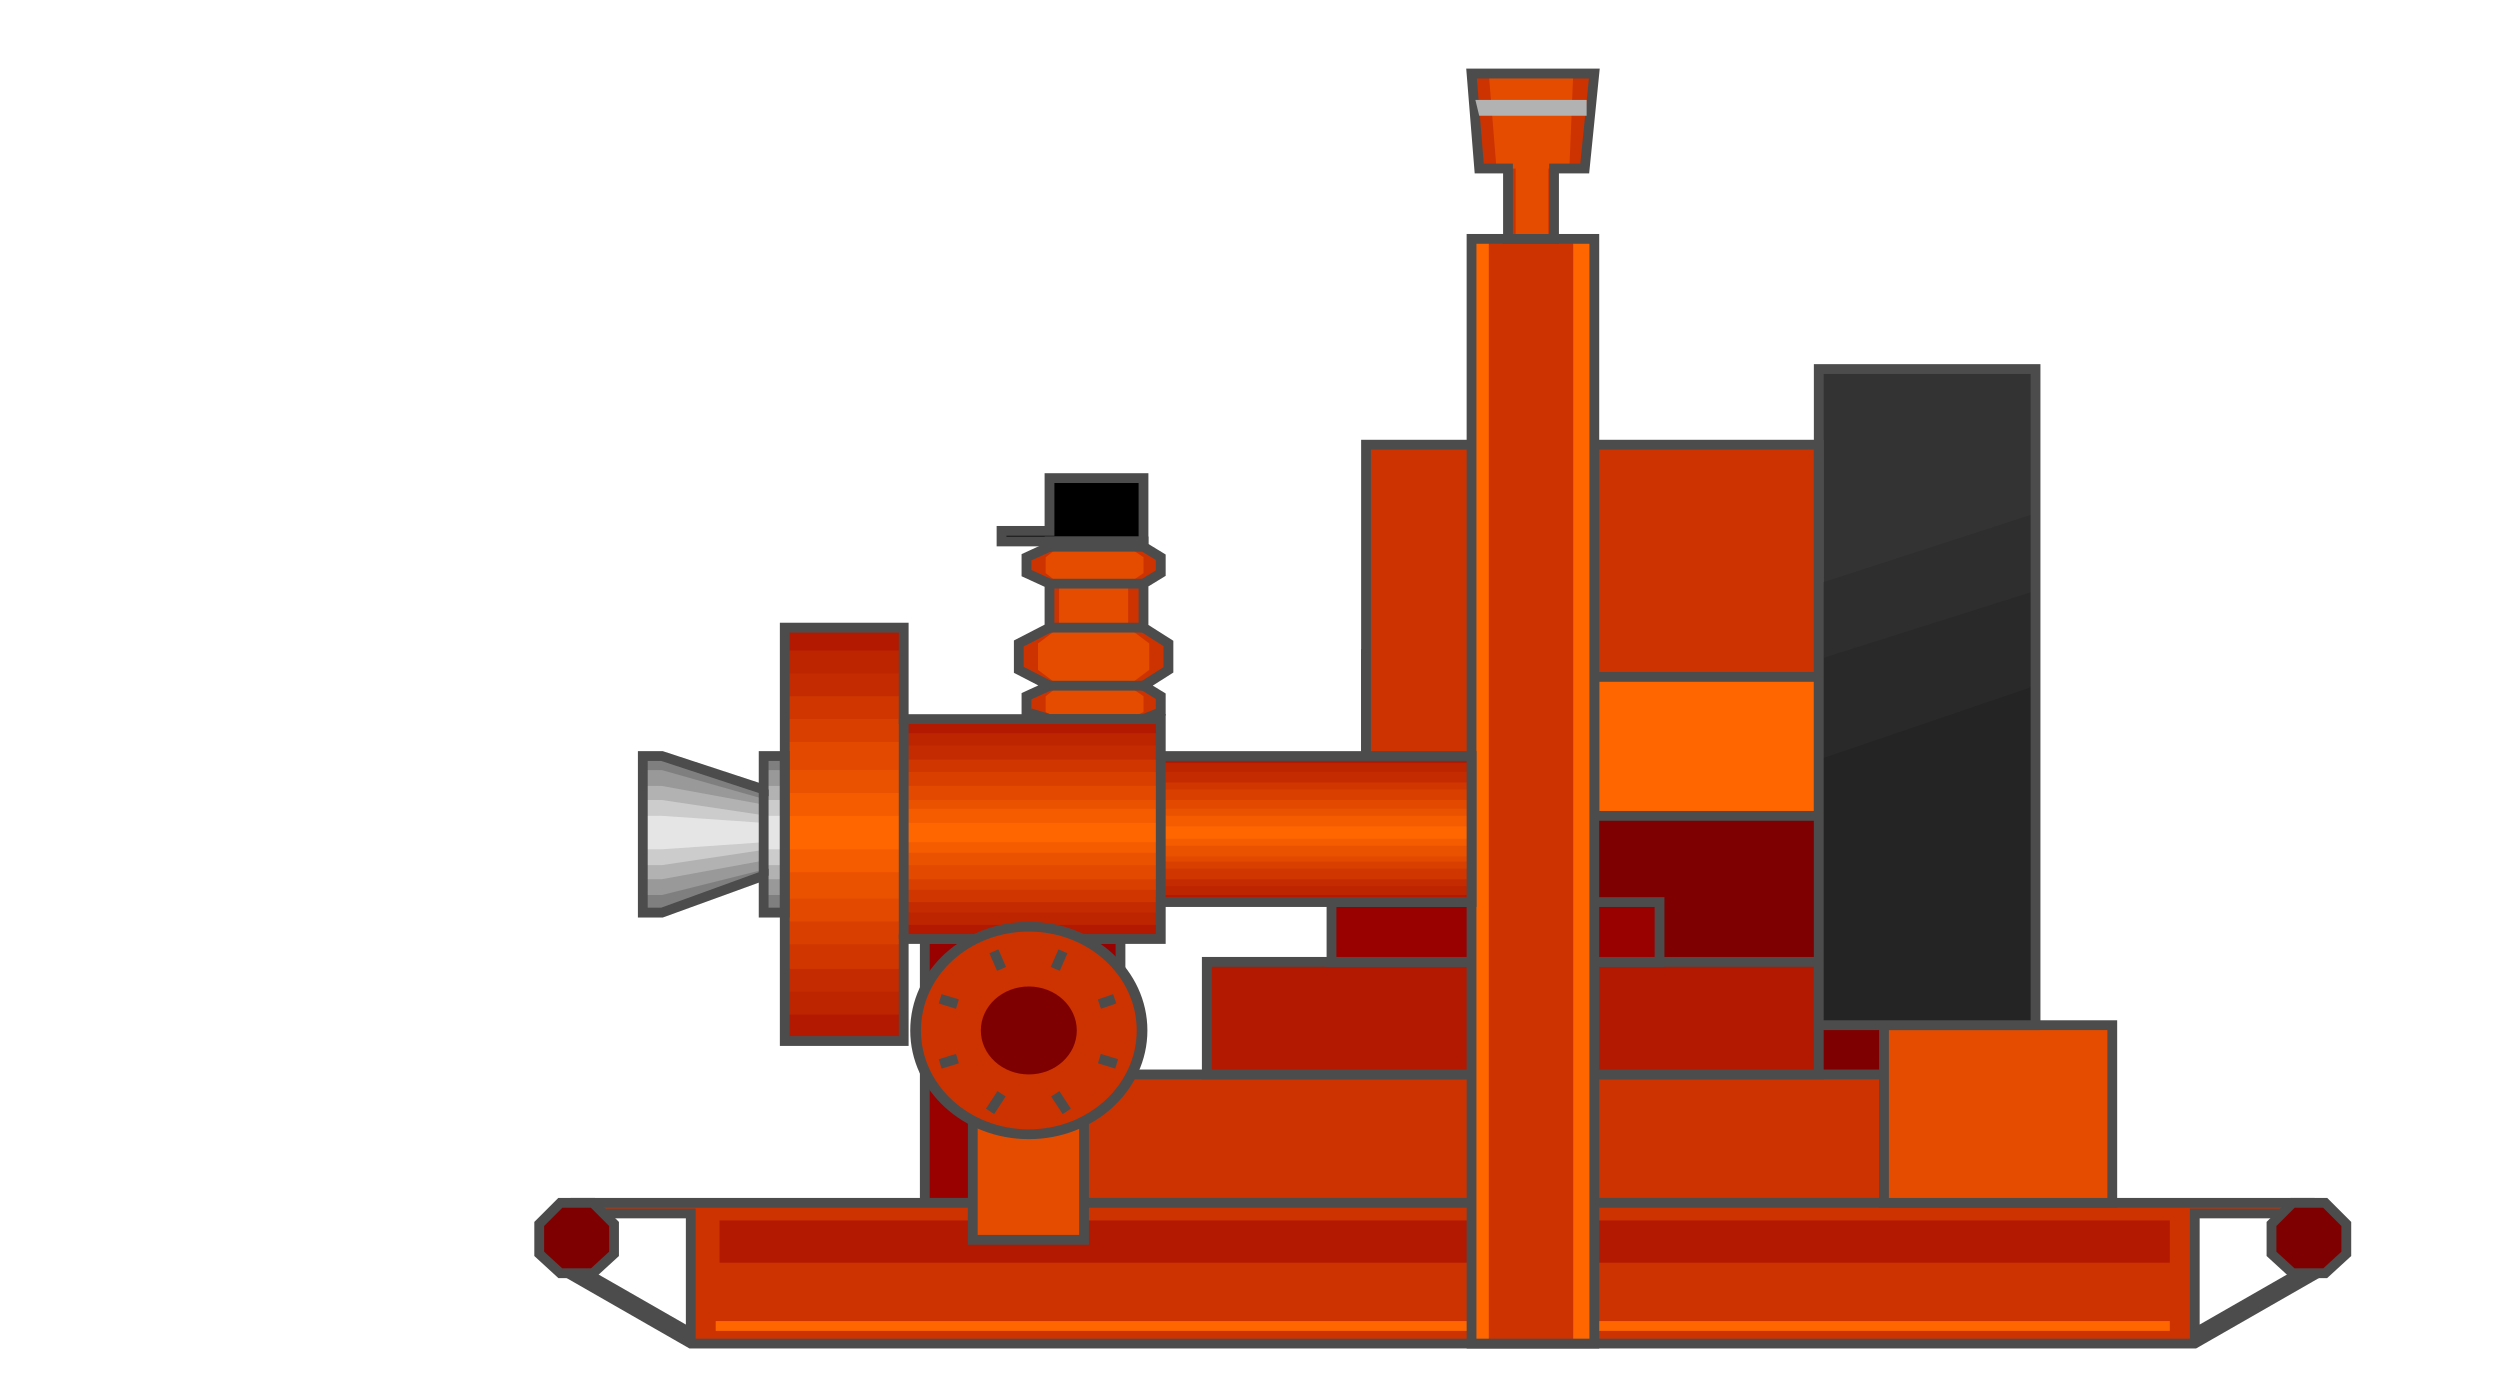 <?xml version='1.0' encoding='UTF-8' standalone='no'?>
<svg height="285" version="1.2" width="510" xmlns="http://www.w3.org/2000/svg" xmlns:atv="http://webmi.atvise.com/2007/svgext" xmlns:xlink="http://www.w3.org/1999/xlink">
 <defs>
  <linearGradient gradientUnits="objectBoundingBox" id="id_33_fill_gradient" spreadMethod="reflect" x1="0.068" x2="0.581" y1="1" y2="1">
   <stop offset="0" stop-color="#999999"/>
   <stop offset="1" stop-color="#e5e5e5"/>
  </linearGradient>
  <linearGradient gradientUnits="objectBoundingBox" id="id_34_fill_gradient" spreadMethod="reflect" x1="-0.135" x2="0.405" y1="0.986" y2="0.973">
   <stop offset="0" stop-color="#999999"/>
   <stop offset="1" stop-color="#e5e5e5"/>
  </linearGradient>
  <linearGradient gradientUnits="objectBoundingBox" id="id_41_fill_gradient" spreadMethod="reflect" x1="-0.135" x2="0.405" y1="1" y2="0.973">
   <stop offset="0" stop-color="#999999"/>
   <stop offset="1" stop-color="#e5e5e5"/>
  </linearGradient>
  <linearGradient gradientUnits="objectBoundingBox" id="id_42_fill_gradient" spreadMethod="reflect" x1="-0.135" x2="0.405" y1="0.986" y2="0.973">
   <stop offset="0" stop-color="#999999"/>
   <stop offset="1" stop-color="#e5e5e5"/>
  </linearGradient>
  <radialGradient cx="0.5" cy="0.5" fx="0.5" fy="0.5" gradientUnits="objectBoundingBox" id="id_42_stroke_gradient" r="1">
   <stop offset="0" stop-color="#000000"/>
   <stop offset="1" stop-color="#ffffff"/>
  </radialGradient>
  <linearGradient gradientUnits="objectBoundingBox" id="id_43_fill_gradient" spreadMethod="reflect" x1="-0.135" x2="0.405" y1="1" y2="0.973">
   <stop offset="0" stop-color="#999999"/>
   <stop offset="1" stop-color="#e5e5e5"/>
  </linearGradient>
  <radialGradient cx="0.5" cy="0.5" fx="0.5" fy="0.5" gradientUnits="objectBoundingBox" id="id_44_fill_gradient" r="0.515">
   <stop offset="0.609" stop-color="#e4e4e4"/>
   <stop offset="1" stop-color="#9a9a9a"/>
  </radialGradient>
  <radialGradient cx="0.5" cy="0.5" fx="0.5" fy="0.5" gradientUnits="objectBoundingBox" id="id_7_fill_gradient" r="0.515">
   <stop offset="0.609" stop-color="#e4e4e4"/>
   <stop offset="1" stop-color="#9a9a9a"/>
  </radialGradient>
  <linearGradient gradientUnits="objectBoundingBox" id="linear_0" x1="0" x2="1" y1="0" y2="1">
   <stop offset="0" stop-color="#000000"/>
   <stop offset="1" stop-color="#000000" stop-opacity="0"/>
  </linearGradient>
  <linearGradient gradientUnits="objectBoundingBox" id="SVGID_10_" x1="-0" x2="1" y1="0.5" y2="0.5">
   <stop offset="0.17" stop-color="#4D4D4D"/>
   <stop offset="0.23" stop-color="#5A5A5A"/>
   <stop offset="0.34" stop-color="#7D7D7D"/>
   <stop offset="0.48" stop-color="#B2B2B2"/>
   <stop offset="0.57" stop-color="#A8A8A8"/>
   <stop offset="0.73" stop-color="#8B8B8B"/>
   <stop offset="0.94" stop-color="#5C5C5C"/>
   <stop offset="1" stop-color="#4D4D4D"/>
  </linearGradient>
  <linearGradient gradientUnits="objectBoundingBox" id="SVGID_11_" x1="0" x2="1" y1="0.5" y2="0.5">
   <stop offset="0.17" stop-color="#4D4D4D"/>
   <stop offset="0.23" stop-color="#5A5A5A"/>
   <stop offset="0.34" stop-color="#7D7D7D"/>
   <stop offset="0.48" stop-color="#B2B2B2"/>
   <stop offset="0.57" stop-color="#A8A8A8"/>
   <stop offset="0.73" stop-color="#8B8B8B"/>
   <stop offset="0.94" stop-color="#5C5C5C"/>
   <stop offset="1" stop-color="#4D4D4D"/>
  </linearGradient>
  <linearGradient gradientUnits="objectBoundingBox" id="SVGID_12_" x1="-0" x2="1" y1="0.5" y2="0.5">
   <stop offset="0.17" stop-color="#4D4D4D"/>
   <stop offset="0.23" stop-color="#5A5A5A"/>
   <stop offset="0.34" stop-color="#7D7D7D"/>
   <stop offset="0.48" stop-color="#B2B2B2"/>
   <stop offset="0.57" stop-color="#A8A8A8"/>
   <stop offset="0.73" stop-color="#8B8B8B"/>
   <stop offset="0.94" stop-color="#5C5C5C"/>
   <stop offset="1" stop-color="#4D4D4D"/>
  </linearGradient>
  <linearGradient gradientUnits="objectBoundingBox" id="SVGID_13_" x1="-3.95757e-05" x2="1" y1="0.501" y2="0.501">
   <stop offset="0.17" stop-color="#4D4D4D"/>
   <stop offset="0.23" stop-color="#5A5A5A"/>
   <stop offset="0.34" stop-color="#7D7D7D"/>
   <stop offset="0.48" stop-color="#B2B2B2"/>
   <stop offset="0.57" stop-color="#A8A8A8"/>
   <stop offset="0.73" stop-color="#8B8B8B"/>
   <stop offset="0.94" stop-color="#5C5C5C"/>
   <stop offset="1" stop-color="#4D4D4D"/>
  </linearGradient>
  <linearGradient gradientUnits="objectBoundingBox" id="SVGID_1_" x1="2.80483e-06" x2="1" y1="0.5" y2="0.5">
   <stop offset="0" stop-color="#383838"/>
   <stop offset="0.5" stop-color="#ECECEC"/>
   <stop offset="0.57" stop-color="#D9D9D9"/>
   <stop offset="0.71" stop-color="#A8A8A8"/>
   <stop offset="0.92" stop-color="#5A5A5A"/>
   <stop offset="1" stop-color="#383838"/>
  </linearGradient>
  <linearGradient gradientUnits="objectBoundingBox" id="SVGID_2_" x1="-5.34852e-06" x2="1" y1="0.5" y2="0.5">
   <stop offset="0.06" stop-color="#808080"/>
   <stop offset="0.13" stop-color="#8D8D8D"/>
   <stop offset="0.28" stop-color="#B0B0B0"/>
   <stop offset="0.48" stop-color="#E8E8E8"/>
   <stop offset="0.48" stop-color="#EBEBEB"/>
   <stop offset="0.57" stop-color="#E0E0E0"/>
   <stop offset="0.72" stop-color="#C3C3C3"/>
   <stop offset="0.92" stop-color="#949494"/>
   <stop offset="1" stop-color="#808080"/>
  </linearGradient>
  <linearGradient gradientUnits="objectBoundingBox" id="SVGID_3_" x1="0.013" x2="0.962" y1="1.437" y2="-0.523">
   <stop offset="0.29" stop-color="#F7F7F7"/>
   <stop offset="0.38" stop-color="#ECECEC"/>
   <stop offset="0.52" stop-color="#CFCFCF"/>
   <stop offset="0.71" stop-color="#A0A0A0"/>
   <stop offset="0.94" stop-color="#5F5F5F"/>
   <stop offset="1" stop-color="#4D4D4D"/>
  </linearGradient>
  <linearGradient gradientUnits="objectBoundingBox" id="SVGID_4_" x1="0.985" x2="0.04" y1="1.448" y2="-0.462">
   <stop offset="0.29" stop-color="#F7F7F7"/>
   <stop offset="0.38" stop-color="#ECECEC"/>
   <stop offset="0.52" stop-color="#CFCFCF"/>
   <stop offset="0.71" stop-color="#A0A0A0"/>
   <stop offset="0.94" stop-color="#5F5F5F"/>
   <stop offset="1" stop-color="#4D4D4D"/>
  </linearGradient>
  <linearGradient gradientUnits="objectBoundingBox" id="SVGID_5_" x1="0.5" x2="0.5" y1="2.24065e-05" y2="1">
   <stop offset="0" stop-color="#C8C8C8"/>
   <stop offset="0.29" stop-color="#B1B1B1"/>
   <stop offset="0.91" stop-color="#757575"/>
   <stop offset="1" stop-color="#6C6C6C"/>
  </linearGradient>
  <linearGradient gradientUnits="objectBoundingBox" id="SVGID_6_" x1="-9.45716e-06" x2="1" y1="0.5" y2="0.5">
   <stop offset="0" stop-color="#383838"/>
   <stop offset="0.45" stop-color="#ECECEC"/>
   <stop offset="0.55" stop-color="#D9D9D9"/>
   <stop offset="0.76" stop-color="#A8A8A8"/>
   <stop offset="0.77" stop-color="#A6A6A6"/>
   <stop offset="1" stop-color="#383838"/>
  </linearGradient>
  <linearGradient gradientUnits="objectBoundingBox" id="SVGID_7_" x1="7.05467e-06" x2="1" y1="0.5" y2="0.5">
   <stop offset="0" stop-color="#383838"/>
   <stop offset="0.45" stop-color="#ECECEC"/>
   <stop offset="0.55" stop-color="#D9D9D9"/>
   <stop offset="0.76" stop-color="#A8A8A8"/>
   <stop offset="0.77" stop-color="#A6A6A6"/>
   <stop offset="1" stop-color="#383838"/>
  </linearGradient>
  <linearGradient gradientUnits="objectBoundingBox" id="SVGID_8_" x1="1.89143e-05" x2="1" y1="0.5" y2="0.5">
   <stop offset="0" stop-color="#383838"/>
   <stop offset="0.45" stop-color="#ECECEC"/>
   <stop offset="0.55" stop-color="#D9D9D9"/>
   <stop offset="0.76" stop-color="#A8A8A8"/>
   <stop offset="0.77" stop-color="#A6A6A6"/>
   <stop offset="1" stop-color="#383838"/>
  </linearGradient>
  <linearGradient gradientUnits="objectBoundingBox" id="SVGID_9_" x1="2.82187e-05" x2="1" y1="0.5" y2="0.5">
   <stop offset="0" stop-color="#383838"/>
   <stop offset="0.45" stop-color="#ECECEC"/>
   <stop offset="0.55" stop-color="#D9D9D9"/>
   <stop offset="0.76" stop-color="#A8A8A8"/>
   <stop offset="0.77" stop-color="#A6A6A6"/>
   <stop offset="1" stop-color="#383838"/>
  </linearGradient>
  <radialGradient cx="0.5" cy="0.5" fx="0.5" fy="0.5" gradientUnits="objectBoundingBox" id="radial_1" r="0.5">
   <stop offset="0" stop-color="#E0E0E0"/>
   <stop offset="0.5" stop-color="#E0E0E0"/>
   <stop offset="1" stop-color="#595959"/>
  </radialGradient>
  <radialGradient cx="0.5" cy="0.5" fx="0.5" fy="0.5" gradientUnits="objectBoundingBox" id="radial_2" r="0.5">
   <stop offset="0" stop-color="#E0E0E0"/>
   <stop offset="0.5" stop-color="#E0E0E0"/>
   <stop offset="1" stop-color="#595959"/>
  </radialGradient>
  <radialGradient cx="0.5" cy="0.5" fx="0.5" fy="0.5" gradientUnits="objectBoundingBox" id="radial_3" r="0.5">
   <stop offset="0" stop-color="#E0E0E0"/>
   <stop offset="0.5" stop-color="#E0E0E0"/>
   <stop offset="1" stop-color="#595959"/>
  </radialGradient>
  <linearGradient gradientUnits="objectBoundingBox" id="linear_4" x1="0.563" x2="0.437" y1="1.137" y2="-0.135">
   <stop offset="0" stop-color="#808080"/>
   <stop offset="0.5" stop-color="#B2B2B2"/>
   <stop offset="0.6" stop-color="#D1D1D1"/>
   <stop offset="1" stop-color="#E5E5E5"/>
  </linearGradient>
  <radialGradient cx="0.5" cy="0.5" fx="0.5" fy="0.5" gradientUnits="objectBoundingBox" id="radial_5" r="0.5">
   <stop offset="0" stop-color="#E0E0E0"/>
   <stop offset="0.5" stop-color="#BFD3F2"/>
   <stop offset="1" stop-color="#BFD3F2"/>
  </radialGradient>
  <radialGradient cx="0.5" cy="0.5" fx="0.5" fy="0.5" gradientUnits="objectBoundingBox" id="radial_6" r="0.5">
   <stop offset="0" stop-color="#E0E0E0"/>
   <stop offset="0.5" stop-color="#BFD3F2"/>
   <stop offset="1" stop-color="#BFD3F2"/>
  </radialGradient>
  <radialGradient cx="0.5" cy="0.5" fx="0.5" fy="0.5" gradientUnits="objectBoundingBox" id="radial_7" r="0.5">
   <stop offset="0" stop-color="#E0E0E0"/>
   <stop offset="0.5" stop-color="#BFD3F2"/>
   <stop offset="1" stop-color="#BFD3F2"/>
  </radialGradient>
  <radialGradient cx="0.5" cy="0.5" fx="0.5" fy="0.5" gradientUnits="objectBoundingBox" id="radial_8" r="0.5">
   <stop offset="0" stop-color="#E0E0E0"/>
   <stop offset="0.5" stop-color="#BFD3F2"/>
   <stop offset="1" stop-color="#BFD3F2"/>
  </radialGradient>
  <radialGradient cx="0.5" cy="0.5" fx="0.5" fy="0.5" gradientUnits="objectBoundingBox" id="radial_9" r="0.529">
   <stop offset="0" stop-color="#E0E0E0"/>
   <stop offset="0.5" stop-color="#BFD3F2"/>
   <stop offset="1" stop-color="#BFD3F2"/>
  </radialGradient>
  <radialGradient cx="0.5" cy="0.5" fx="0.5" fy="0.5" gradientUnits="objectBoundingBox" id="radial_10" r="0.5">
   <stop offset="0" stop-color="#E0E0E0"/>
   <stop offset="0.5" stop-color="#E0E0E0"/>
   <stop offset="1" stop-color="#595959"/>
  </radialGradient>
  <radialGradient cx="0.5" cy="0.5" fx="0.5" fy="0.5" gradientUnits="objectBoundingBox" id="radial_11" r="0.5">
   <stop offset="0" stop-color="#E0E0E0"/>
   <stop offset="0.5" stop-color="#E0E0E0"/>
   <stop offset="1" stop-color="#595959"/>
  </radialGradient>
  <radialGradient cx="0.5" cy="0.5" fx="0.5" fy="0.5" gradientUnits="objectBoundingBox" id="radial_12" r="0.5">
   <stop offset="0" stop-color="#E0E0E0"/>
   <stop offset="0.5" stop-color="#E0E0E0"/>
   <stop offset="1" stop-color="#595959"/>
  </radialGradient>
 </defs>
 <script atv:desc="" atv:href="SYSTEM.LIBRARY.PROJECT.DISPLAYSCRIPTS.atvise_Advanced_Objects_Display_Scripts.AAA_Principal_Display_Script" atv:name="" atv:type="text/ecmascript"/>
 <script atv:desc="" atv:name="" type="text/ecmascript"/>
 <svg atv:refpx="39" atv:refpy="61.36" height="122.72" id="id_6" width="78" x="0" xlink:href="SYSTEM.LIBRARY.PROJECT.OBJECTDISPLAYS.atvise_Advanced_Objects_Complementary_Elements.Alarm_Alert_Advanced_Indicator" y="0">
  <atv:argument name="base" prefix="base"/>
 </svg>
 <svg atv:refpx="48.06" atv:refpy="258.06" height="36.12" id="id_16" width="36.12" x="30" xlink:href="SYSTEM.LIBRARY.PROJECT.OBJECTDISPLAYS.atvise_Advanced_Objects_Complementary_Elements.Maintenance_Advanced_Indicator" y="240">
  <atv:argument name="base" prefix="base"/>
 </svg>
 <path atv:refpx="208.619" atv:refpy="218.468" d="M188.66,191.554L228.577,191.554L228.577,245.381L188.66,245.381Z" fill="#990000" id="id_0" stroke="#4C4C4C" stroke-width="2"/>
 <path atv:refpx="336.394" atv:refpy="189.401" d="M278.67,133.42L394.117,133.42L394.117,245.381L278.67,245.381Z" fill="#7F0000" id="id_1" stroke="#4C4C4C" stroke-width="2"/>
 <path atv:refpx="300.977" atv:refpy="232.284" d="M384.333,219.185L217.62,219.185L217.62,245.381L384.333,245.381Z" fill="#CC3300" id="id_2" stroke="#4C4C4C" stroke-width="2"/>
 <path atv:refpx="294.324" atv:refpy="259.736" d="M140.916,245.381L447.731,245.381L471.212,245.381L471.212,247.534L447.731,247.534L447.731,271.936L472.777,257.582L472.777,259.735L447.731,274.089L140.916,274.089L115.87,259.735L115.87,257.582L140.916,271.936L140.916,247.534L117.435,247.534L117.435,245.381Z" fill="#CC3300" id="id_3" stroke="#4C4C4C" stroke-width="2"/>
 <path atv:refpx="117.631" atv:refpy="252.559" d="M114.304,259.735L110,255.788L110,249.687L114.304,245.381L120.957,245.381L125.262,249.687L125.262,255.788L120.957,259.735Z" fill="#7F0000" id="id_4" stroke="#4C4C4C" stroke-width="2"/>
 <path atv:refpx="471.017" atv:refpy="252.559" d="M467.69,259.735L463.385,255.788L463.385,249.687L467.69,245.381L474.343,245.381L478.647,249.687L478.647,255.788L474.343,259.735Z" fill="#7F0000" id="id_5" stroke="#4C4C4C" stroke-width="2"/>
 <path atv:refpx="294.715" atv:refpy="253.276" d="M146.786,248.97L442.643,248.97L442.643,257.582L146.786,257.582Z" fill="#B21900" id="id_7"/>
 <path atv:refpx="294.324" atv:refpy="270.681" d="M146.003,270.501L442.643,270.501" fill="none" id="id_8" stroke="#FF6600" stroke-width="2"/>
 <path atv:refpx="209.793" atv:refpy="234.437" d="M198.444,215.955L221.142,215.955L221.142,252.917L198.444,252.917Z" fill="#E54C00" id="id_9" stroke="#4C4C4C" stroke-width="2"/>
 <path atv:refpx="407.619" atv:refpy="227.26" d="M430.903,245.381L384.333,245.381L384.333,209.137L430.903,209.137Z" fill="#E54C00" id="id_10" stroke="#4C4C4C" stroke-width="2"/>
 <path atv:refpx="308.608" atv:refpy="207.702" d="M246.188,196.219L371.027,196.219L371.027,219.185L246.188,219.185Z" fill="#B21900" id="id_11" stroke="#4C4C4C" stroke-width="2"/>
 <path atv:refpx="305.086" atv:refpy="190.119" d="M271.625,184.018L338.545,184.018L338.545,196.219L271.625,196.219Z" fill="#990000" id="id_12" stroke="#4C4C4C" stroke-width="2"/>
 <path atv:refpx="393.139" atv:refpy="142.212" d="M415.249,209.137L371.027,209.137L371.027,75.286L415.249,75.286Z" fill="#333333" id="id_13"/>
 <path atv:refpx="324.849" atv:refpy="122.476" d="M278.67,90.717L371.027,90.717L371.027,154.233L278.67,154.233Z" fill="#CC3300" id="id_14" stroke="#4C4C4C" stroke-width="2"/>
 <path atv:refpx="348.134" atv:refpy="152.26" d="M325.24,138.085L371.027,138.085L371.027,166.434L325.24,166.434Z" fill="#FF6600" id="id_15" stroke="#4C4C4C" stroke-width="2"/>
 <path atv:refpx="312.717" atv:refpy="161.411" d="M300.194,48.731L325.24,48.731L325.24,274.089L300.194,274.089Z" fill="#FF6600" id="id_17"/>
 <path atv:refpx="312.326" atv:refpy="161.411" d="M303.716,48.731L320.935,48.731L320.935,274.089L303.716,274.089Z" fill="#CC3300" id="id_18"/>
 <path atv:refpx="312.717" atv:refpy="161.411" d="M300.194,48.731L325.24,48.731L325.24,274.089L300.194,274.089Z" fill="none" id="id_19" stroke="#4C4C4C" stroke-width="2"/>
 <path atv:refpx="393.139" atv:refpy="156.925" d="M371.027,119.066L415.249,104.712L415.249,209.137L371.027,209.137Z" fill="#2E2E2E" id="id_20"/>
 <path atv:refpx="393.139" atv:refpy="164.82" d="M371.027,134.497L415.249,120.501L415.249,209.137L371.027,209.137Z" fill="#292929" id="id_21"/>
 <path atv:refpx="393.139" atv:refpy="174.509" d="M371.027,154.951L415.249,139.879L415.249,209.137L371.027,209.137Z" fill="#242424" id="id_22"/>
 <path atv:refpx="393.139" atv:refpy="142.212" d="M415.249,209.137L371.027,209.137L371.027,75.286L415.249,75.286Z" fill="none" id="id_23" stroke="#4C4C4C" stroke-width="2"/>
 <path atv:refpx="230.143" atv:refpy="170.203" d="M300.194,154.233L236.796,154.233L236.796,146.697L184.355,146.697L184.355,128.037L160.092,128.037L160.092,212.367L184.355,212.367L184.355,191.554L236.796,191.554L236.796,184.018L300.194,184.018Z" fill="#B21900" id="id_24"/>
 <path atv:refpx="230.143" atv:refpy="169.844" d="M300.194,155.669L236.796,155.669L236.796,149.568L185.138,149.568L185.138,132.702L160.092,132.702L160.092,206.984L185.138,206.984L185.138,188.683L236.796,188.683L236.796,182.582L300.194,182.582Z" fill="#BD2400" id="id_25"/>
 <path atv:refpx="230.143" atv:refpy="169.844" d="M300.194,157.463L236.796,157.463L236.796,152.08L185.138,152.08L185.138,137.367L160.092,137.367L160.092,202.319L185.138,202.319L185.138,186.171L236.796,186.171L236.796,180.788L300.194,180.788Z" fill="#C42B00" id="id_26"/>
 <path atv:refpx="230.143" atv:refpy="169.844" d="M300.194,159.616L236.796,159.616L236.796,154.951L185.138,154.951L185.138,142.032L160.092,142.032L160.092,197.654L185.138,197.654L185.138,184.018L236.796,184.018L236.796,179.353L300.194,179.353Z" fill="#CF3600" id="id_27"/>
 <path atv:refpx="230.143" atv:refpy="169.664" d="M300.194,161.051L236.796,161.051L236.796,157.463L185.138,157.463L185.138,146.697L160.092,146.697L160.092,192.63L185.138,192.63L185.138,181.506L236.796,181.506L236.796,177.2L300.194,177.2Z" fill="#D94000" id="id_28"/>
 <path atv:refpx="230.143" atv:refpy="169.664" d="M300.194,163.205L236.796,163.205L236.796,160.334L185.138,160.334L185.138,151.362L160.092,151.362L160.092,187.965L185.138,187.965L185.138,179.353L236.796,179.353L236.796,175.764L300.194,175.764Z" fill="#E34A00" id="id_29"/>
 <path atv:refpx="230.143" atv:refpy="170.203" d="M300.194,164.999L236.796,164.999L236.796,163.205L185.138,163.205L185.138,157.104L160.092,157.104L160.092,183.3L185.138,183.3L185.138,176.482L236.796,176.482L236.796,174.688L300.194,174.688Z" fill="#EB5200" id="id_30"/>
 <path atv:refpx="230.143" atv:refpy="169.844" d="M300.194,166.434L236.796,166.434L236.796,164.999L185.138,164.999L185.138,161.769L160.092,161.769L160.092,177.917L185.138,177.917L185.138,173.97L236.796,173.97L236.796,172.535L300.194,172.535Z" fill="#F55C00" id="id_31"/>
 <path atv:refpx="230.143" atv:refpy="169.844" d="M300.194,168.587L236.796,168.587L236.796,167.87L184.355,167.87L184.355,166.434L160.092,166.434L160.092,173.252L184.355,173.252L184.355,171.817L236.796,171.817L236.796,171.099L300.194,171.099Z" fill="#FF6600" id="id_32"/>
 <path atv:refpx="145.612" atv:refpy="170.203" d="M160.092,186.171L155.787,186.171L155.787,178.635L135.046,186.171L131.132,186.171L131.132,154.233L135.046,154.233L155.787,161.051L155.787,154.233L160.092,154.233Z" fill="#7F7F7F" id="id_33"/>
 <path atv:refpx="145.612" atv:refpy="169.844" d="M160.092,182.582L156.57,182.582L156.57,177.2L135.046,182.582L131.132,182.582L131.132,157.104L135.046,157.104L156.57,163.205L156.57,157.104L160.092,157.104Z" fill="#999999" id="id_34"/>
 <path atv:refpx="145.612" atv:refpy="169.844" d="M160.092,179.353L156.57,179.353L156.57,175.405L135.046,179.353L131.132,179.353L131.132,160.334L135.046,160.334L156.57,164.281L156.57,160.334L160.092,160.334Z" fill="#B2B2B2" id="id_35"/>
 <path atv:refpx="145.612" atv:refpy="169.844" d="M160.092,176.482L156.57,176.482L156.57,173.252L135.046,176.482L131.132,176.482L131.132,163.205L135.046,163.205L156.57,166.434L156.57,163.205L160.092,163.205Z" fill="#CCCCCC" id="id_36"/>
 <path atv:refpx="145.612" atv:refpy="169.844" d="M160.092,173.252L155.787,173.252L155.787,171.817L135.046,173.252L131.132,173.252L131.132,166.434L135.046,166.434L155.787,167.87L155.787,166.434L160.092,166.434Z" fill="#E5E5E5" id="id_37"/>
 <path atv:refpx="218.794" atv:refpy="103.995" d="M204.314,110.454L233.273,110.454L233.273,97.535L214.098,97.535L214.098,108.3L204.314,108.3Z" id="id_38" stroke="#4C4C4C" stroke-width="2"/>
 <path atv:refpx="223.099" atv:refpy="128.576" d="M214.098,146.697L209.401,145.262L209.401,142.032L214.098,139.879L207.836,136.65L207.836,131.267L214.098,128.037L214.098,119.066L209.401,116.913L209.401,113.683L214.098,111.53L214.098,110.454L233.273,110.454L233.273,111.53L236.796,113.683L236.796,116.913L233.273,119.066L233.273,128.037L238.361,131.267L238.361,136.65L233.273,139.879L236.796,142.032L236.796,145.262L233.273,146.697Z" fill="#CC3300" id="id_39"/>
 <path atv:refpx="223.099" atv:refpy="128.576" d="M216.054,146.697L213.315,145.262L213.315,142.032L216.054,139.879L211.749,136.65L211.749,131.267L216.054,128.037L216.054,119.066L213.315,116.913L213.315,113.683L216.054,111.53L216.054,110.454L230.143,110.454L230.143,111.53L233.273,113.683L233.273,116.913L230.143,119.066L230.143,128.037L234.447,131.267L234.447,136.65L230.143,139.879L233.273,142.032L233.273,145.262L230.143,146.697Z" fill="#E54C00" id="id_40"/>
 <path atv:refpx="230.143" atv:refpy="170.203" d="M300.194,154.233L236.796,154.233L236.796,146.697L184.355,146.697L184.355,128.037L160.092,128.037L160.092,212.367L184.355,212.367L184.355,191.554L236.796,191.554L236.796,184.018L300.194,184.018Z" fill="none" id="id_41" stroke="#4C4C4C" stroke-width="2"/>
 <path atv:refpx="184.551" atv:refpy="169.126" d="M184.355,191.554L184.355,146.697" fill="none" id="id_42" stroke="#4C4C4C" stroke-width="2"/>
 <path atv:refpx="236.992" atv:refpy="169.126" d="M236.796,184.018L236.796,154.233" fill="none" id="id_43" stroke="#4C4C4C" stroke-width="2"/>
 <path atv:refpx="155.983" atv:refpy="169.844" d="M155.787,178.635L155.787,161.051" fill="none" id="id_44" stroke="#4C4C4C" stroke-width="2"/>
 <path atv:refpx="145.612" atv:refpy="170.203" d="M160.092,186.171L155.787,186.171L155.787,178.635L135.046,186.171L131.132,186.171L131.132,154.233L135.046,154.233L155.787,161.051L155.787,154.233L160.092,154.233Z" fill="none" id="id_45" stroke="#4C4C4C" stroke-width="2"/>
 <path atv:refpx="223.099" atv:refpy="128.576" d="M214.098,146.697L209.401,145.262L209.401,142.032L214.098,139.879L207.836,136.65L207.836,131.267L214.098,128.037L214.098,119.066L209.401,116.913L209.401,113.683L214.098,111.53L214.098,110.454L233.273,110.454L233.273,111.53L236.796,113.683L236.796,116.913L233.273,119.066L233.273,128.037L238.361,131.267L238.361,136.65L233.273,139.879L236.796,142.032L236.796,145.262L233.273,146.697Z" fill="none" id="id_46" stroke="#4C4C4C" stroke-width="2"/>
 <path atv:refpx="223.686" atv:refpy="140.059" d="M214.098,139.879L233.273,139.879" fill="none" id="id_47" stroke="#4C4C4C" stroke-width="2"/>
 <path atv:refpx="223.686" atv:refpy="128.217" d="M233.273,128.037L214.098,128.037" fill="none" id="id_48" stroke="#4C4C4C" stroke-width="2"/>
 <path atv:refpx="223.686" atv:refpy="119.246" d="M214.098,119.066L233.273,119.066" fill="none" id="id_49" stroke="#4C4C4C" stroke-width="2"/>
 <path atv:refpx="223.686" atv:refpy="111.71" d="M233.273,111.53L214.098,111.53" fill="none" id="id_50" stroke="#4C4C4C" stroke-width="2"/>
 <circle atv:refpx="209.793" atv:refpy="210.214" cx="192.373" cy="210.214" fill="#CC3300" id="id_51" r="21.172" stroke="#4C4C4C" stroke-width="2" transform="matrix(1.091,0,0,1,0,0)"/>
 <circle atv:refpx="209.793" atv:refpy="210.214" cx="192.372" cy="210.214" fill="#7F0000" id="id_52" r="8.971" transform="matrix(1.091,0,0,1,0,0)"/>
 <path atv:refpx="216.055" atv:refpy="195.86" d="M215.272,197.654L216.837,194.066" fill="none" id="id_53" stroke="#4C4C4C" stroke-width="2"/>
 <path atv:refpx="203.532" atv:refpy="195.86" d="M204.314,197.654L202.748,194.066" fill="none" id="id_54" stroke="#4C4C4C" stroke-width="2"/>
 <path atv:refpx="225.838" atv:refpy="204.293" d="M224.272,204.831L227.403,203.755" fill="none" id="id_55" stroke="#4C4C4C" stroke-width="2"/>
 <path atv:refpx="203.14" atv:refpy="224.927" d="M204.314,223.132L201.966,226.721" fill="none" id="id_56" stroke="#4C4C4C" stroke-width="2"/>
 <path atv:refpx="193.552" atv:refpy="204.293" d="M195.313,204.831L191.791,203.755" fill="none" id="id_57" stroke="#4C4C4C" stroke-width="2"/>
 <path atv:refpx="226.034" atv:refpy="216.494" d="M224.272,215.955L227.795,217.032" fill="none" id="id_58" stroke="#4C4C4C" stroke-width="2"/>
 <path atv:refpx="216.446" atv:refpy="224.927" d="M215.272,223.132L217.62,226.721" fill="none" id="id_59" stroke="#4C4C4C" stroke-width="2"/>
 <path atv:refpx="193.552" atv:refpy="216.494" d="M195.313,215.955L191.791,217.032" fill="none" id="id_60" stroke="#4C4C4C" stroke-width="2"/>
 <path atv:refpx="312.717" atv:refpy="31.866" d="M307.629,48.731L307.629,34.377L301.759,34.377L300.194,15L325.24,15L323.283,34.377L317.021,34.377L317.021,48.731Z" fill="#CC3300" id="id_61"/>
 <path atv:refpx="312.326" atv:refpy="31.866" d="M309.195,48.731L309.195,34.377L305.281,34.377L303.716,15L320.935,15L320.152,34.377L315.847,34.377L315.847,48.731Z" fill="#E54C00" id="id_62"/>
 <path atv:refpx="312.717" atv:refpy="31.866" d="M307.629,48.731L307.629,34.377L301.759,34.377L300.194,15L325.24,15L323.283,34.377L317.021,34.377L317.021,48.731Z" fill="none" id="id_63" stroke="#4C4C4C" stroke-width="2"/>
 <path atv:refpx="312.326" atv:refpy="21.998" d="M300.976,20.382L323.674,20.382L323.674,23.612L301.759,23.612Z" fill="#B2B2B2" id="id_64"/>
 <rect atv:refpx="291.849" atv:refpy="142.5" fill="#000000" fill-opacity="0" height="285" id="click_area" stroke="#0000ff" stroke-width="0" width="430" x="75" y="0"/>
</svg>
